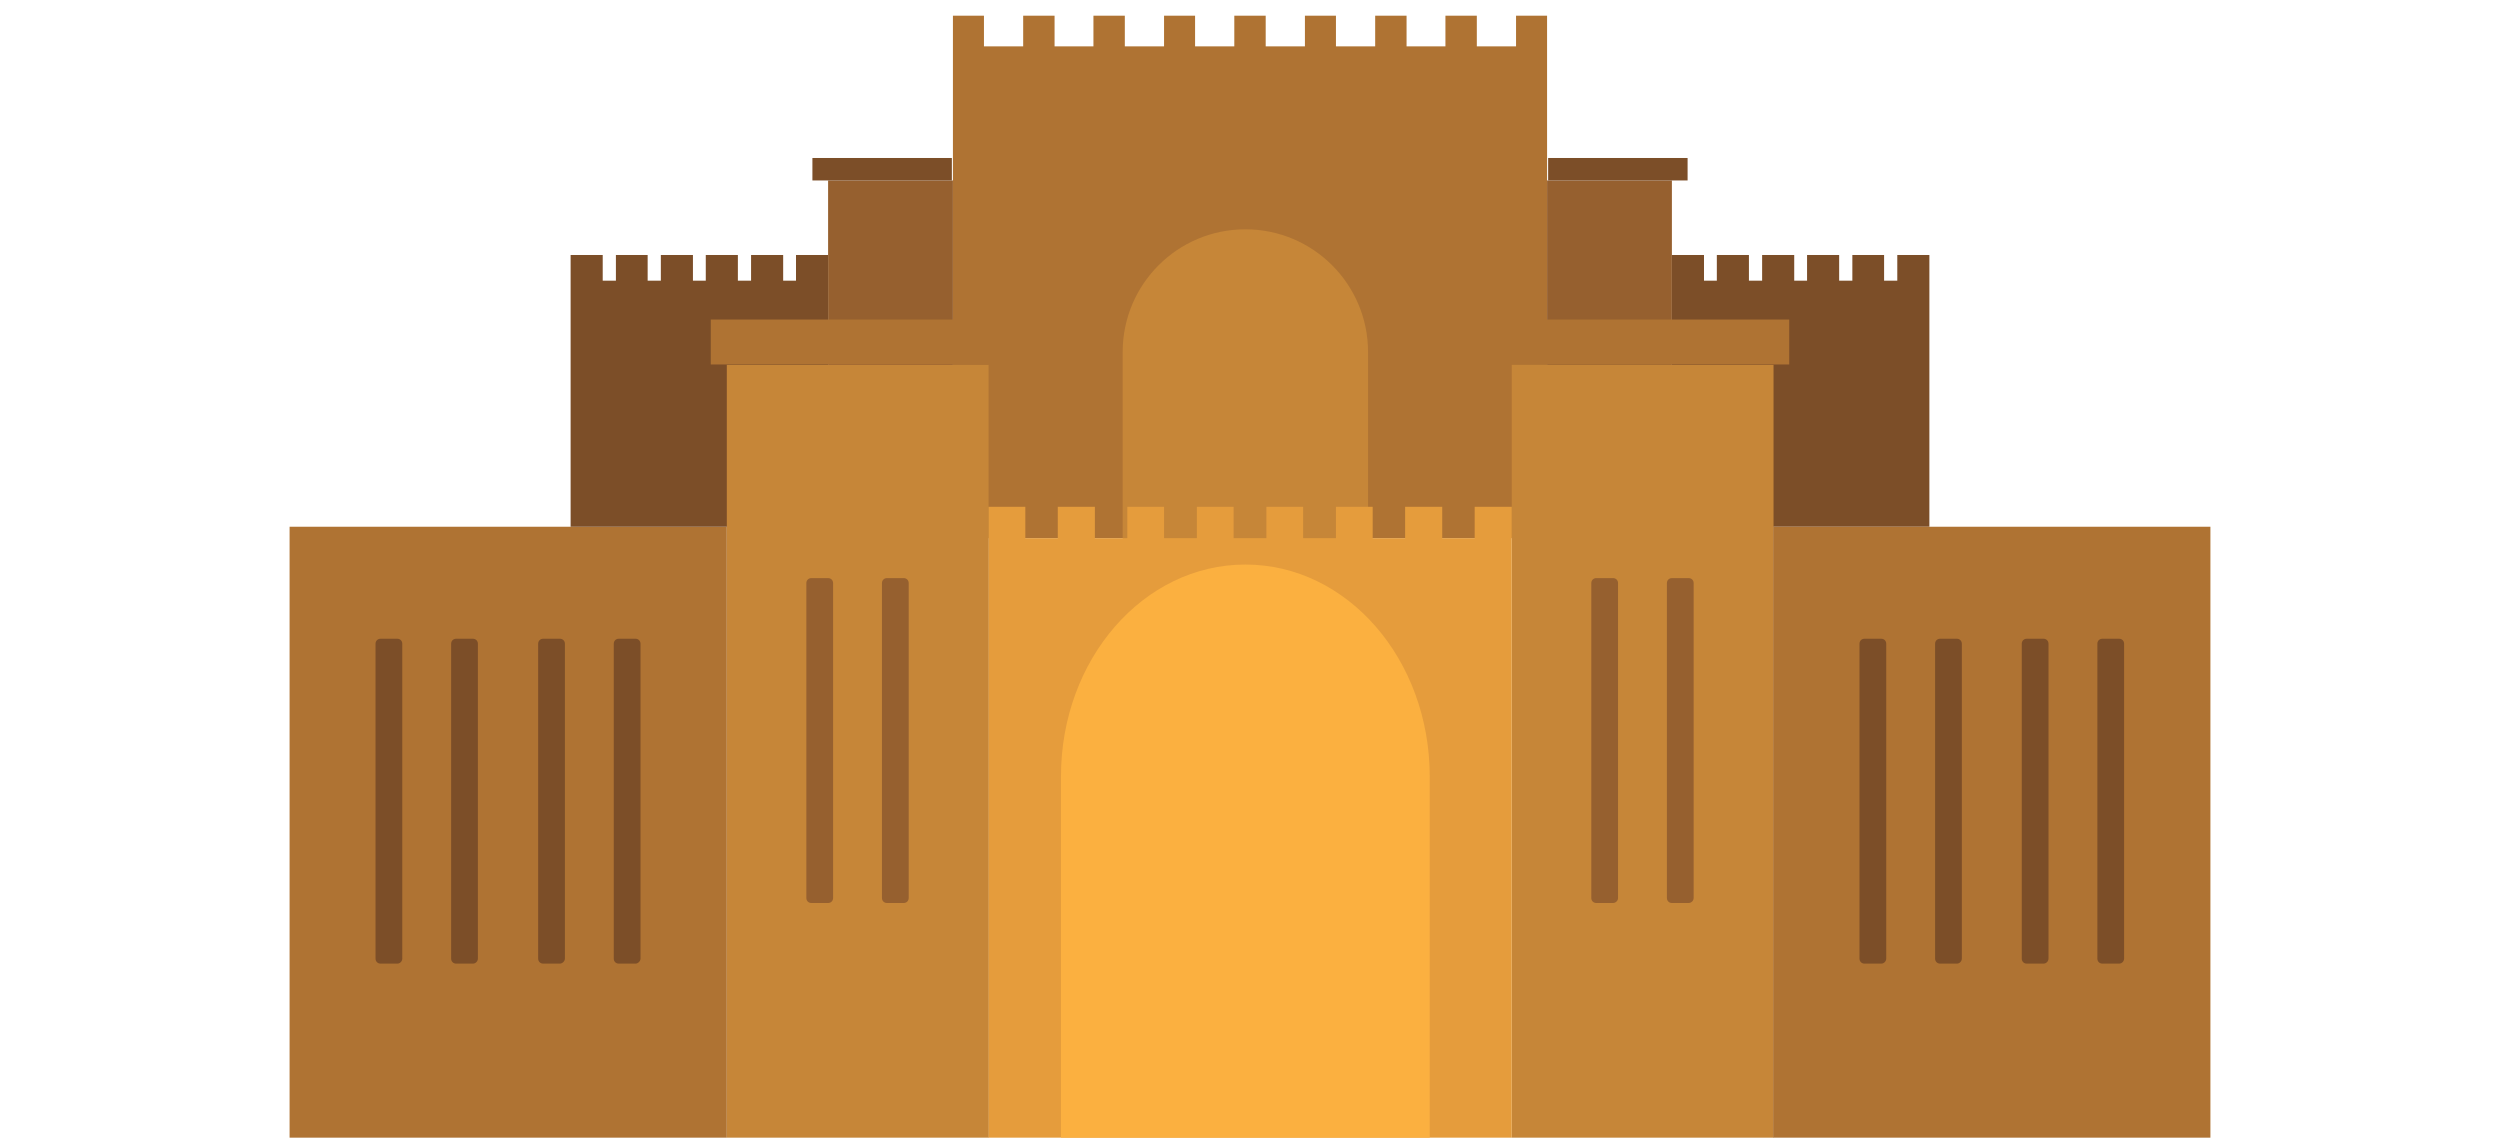 <svg xmlns="http://www.w3.org/2000/svg" xmlns:xlink="http://www.w3.org/1999/xlink" id="Capa_1" x="0" y="0" enable-background="new 998.5 -59 701 319" version="1.1" viewBox="998.5 -59 701 319" xml:space="preserve"><style type="text/css">.st12{fill:#af7333}.st13{fill:#c68638}.st14{fill:#96602f}.st15{fill:#7c4e28}.st16{fill:#e59c3c}.st17{fill:#fbb040}</style><g><polygon points="1423.6 -54.6 1423.6 -46 1412.6 -46 1412.6 -54.6 1403.8 -54.6 1403.8 -46 1392.9 -46 1392.9 -54.6 1384.1 -54.6 1384.1 -46 1373.1 -46 1373.1 -54.6 1364.4 -54.6 1364.4 -46 1353.4 -46 1353.4 -54.6 1344.6 -54.6 1344.6 -46 1333.6 -46 1333.6 -54.6 1324.9 -54.6 1324.9 -46 1313.9 -46 1313.9 -54.6 1305.1 -54.6 1305.1 -46 1294.2 -46 1294.2 -54.6 1285.4 -54.6 1285.4 -46 1274.4 -46 1274.4 -54.6 1265.7 -54.6 1265.7 -44.1 1265.7 -44.1 1265.7 91.9 1432.3 91.9 1432.3 -44.1 1432.3 -46 1432.3 -54.6" class="st12"/><path d="M1347.7,5.3c-19,0-34.4,15.4-34.4,34.4v58.6h68.8V39.7C1382.1,20.7,1366.7,5.3,1347.7,5.3z" class="st13"/><rect width="35" height="138" x="1230.7" y="-8.4" class="st14"/><rect width="35" height="138" x="1432.3" y="-8.4" class="st14"/><polygon points="1530.5 12.5 1530.5 19.7 1526.8 19.7 1526.8 12.5 1517.9 12.5 1517.9 19.7 1514.2 19.7 1514.2 12.5 1505.2 12.5 1505.2 19.7 1501.6 19.7 1501.6 12.5 1492.6 12.5 1492.6 19.7 1488.9 19.7 1488.9 12.5 1479.9 12.5 1479.9 19.7 1476.3 19.7 1476.3 12.5 1467.3 12.5 1467.3 19.7 1467.3 23.8 1467.3 88.7 1539.5 88.7 1539.5 23.8 1539.5 19.7 1539.5 12.5" class="st15"/><rect width="82.3" height="12.6" x="1417.9" y="30.6" class="st12"/><rect width="39.1" height="6.3" x="1432.6" y="-14.7" class="st15"/><rect width="39.1" height="6.3" x="1226.3" y="-14.7" class="st15"/><rect width="73.4" height="216.7" x="1422.4" y="43.3" class="st13"/><rect width="122.6" height="171.3" x="1079.7" y="88.7" class="st12"/><rect width="122.6" height="171.3" x="1495.7" y="88.7" class="st12"/><polygon points="1412 83.1 1412 91.9 1402.9 91.9 1402.9 83.1 1392.5 83.1 1392.5 91.9 1383.4 91.9 1383.4 83.1 1373.1 83.1 1373.1 91.9 1363.9 91.9 1363.9 83.1 1353.6 83.1 1353.6 91.9 1344.4 91.9 1344.4 83.1 1334.1 83.1 1334.1 91.9 1324.9 91.9 1324.9 83.1 1314.6 83.1 1314.6 91.9 1305.5 91.9 1305.5 83.1 1295.1 83.1 1295.1 91.9 1286 91.9 1286 83.1 1275.6 83.1 1275.6 91.9 1275.6 95 1275.6 260 1422.4 260 1422.4 95 1422.4 91.9 1422.4 83.1" class="st16"/><path d="M1347.7,99.3c-28.6,0-51.7,26.6-51.7,59.4V260h103.4V158.8C1399.4,125.9,1376.3,99.3,1347.7,99.3z" class="st17"/><g><g><path d="M1155.5,211.2h-4.7c-0.8,0-1.4-0.6-1.4-1.4v-88.3c0-0.8,0.6-1.4,1.4-1.4h4.7c0.8,0,1.4,0.6,1.4,1.4v88.3 C1156.9,210.5,1156.2,211.2,1155.5,211.2z" class="st15"/><path d="M1176.7,211.2h-4.7c-0.8,0-1.4-0.6-1.4-1.4v-88.3c0-0.8,0.6-1.4,1.4-1.4h4.7c0.8,0,1.4,0.6,1.4,1.4v88.3 C1178.1,210.5,1177.4,211.2,1176.7,211.2z" class="st15"/></g><g><path d="M1109.9,211.2h-4.7c-0.8,0-1.4-0.6-1.4-1.4v-88.3c0-0.8,0.6-1.4,1.4-1.4h4.7c0.8,0,1.4,0.6,1.4,1.4v88.3 C1111.3,210.5,1110.7,211.2,1109.9,211.2z" class="st15"/><path d="M1131.1,211.2h-4.7c-0.8,0-1.4-0.6-1.4-1.4v-88.3c0-0.8,0.6-1.4,1.4-1.4h4.7c0.8,0,1.4,0.6,1.4,1.4v88.3 C1132.5,210.5,1131.9,211.2,1131.1,211.2z" class="st15"/></g></g><g><g><path d="M1571.5,211.2h-4.7c-0.8,0-1.4-0.6-1.4-1.4v-88.3c0-0.8,0.6-1.4,1.4-1.4h4.7c0.8,0,1.4,0.6,1.4,1.4v88.3 C1572.9,210.5,1572.3,211.2,1571.5,211.2z" class="st15"/><path d="M1592.7,211.2h-4.7c-0.8,0-1.4-0.6-1.4-1.4v-88.3c0-0.8,0.6-1.4,1.4-1.4h4.7c0.8,0,1.4,0.6,1.4,1.4v88.3 C1594.1,210.5,1593.5,211.2,1592.7,211.2z" class="st15"/></g><g><path d="M1526,211.2h-4.7c-0.8,0-1.4-0.6-1.4-1.4v-88.3c0-0.8,0.6-1.4,1.4-1.4h4.7c0.8,0,1.4,0.6,1.4,1.4v88.3 C1527.4,210.5,1526.8,211.2,1526,211.2z" class="st15"/><path d="M1547.2,211.2h-4.7c-0.8,0-1.4-0.6-1.4-1.4v-88.3c0-0.8,0.6-1.4,1.4-1.4h4.7c0.8,0,1.4,0.6,1.4,1.4v88.3 C1548.6,210.5,1548,211.2,1547.2,211.2z" class="st15"/></g></g><g><path d="M1450.8,194.2h-4.7c-0.8,0-1.4-0.6-1.4-1.4v-88.3c0-0.8,0.6-1.4,1.4-1.4h4.7c0.8,0,1.4,0.6,1.4,1.4v88.3 C1452.2,193.6,1451.5,194.2,1450.8,194.2z" class="st14"/><path d="M1472,194.2h-4.7c-0.8,0-1.4-0.6-1.4-1.4v-88.3c0-0.8,0.6-1.4,1.4-1.4h4.7c0.8,0,1.4,0.6,1.4,1.4v88.3 C1473.4,193.6,1472.7,194.2,1472,194.2z" class="st14"/></g><polygon points="1221.7 12.5 1221.7 19.7 1218.1 19.7 1218.1 12.5 1209.1 12.5 1209.1 19.7 1205.4 19.7 1205.4 12.5 1196.4 12.5 1196.4 19.7 1192.8 19.7 1192.8 12.5 1183.8 12.5 1183.8 19.7 1180.1 19.7 1180.1 12.5 1171.2 12.5 1171.2 19.7 1167.5 19.7 1167.5 12.5 1158.5 12.5 1158.5 19.7 1158.5 23.8 1158.5 88.7 1230.7 88.7 1230.7 23.8 1230.7 19.7 1230.7 12.5" class="st15"/><rect width="73.4" height="216.7" x="1202.3" y="43.3" class="st13"/><rect width="82.3" height="12.6" x="1197.8" y="30.6" class="st12"/><g><path d="M1230.7,194.2h-4.7c-0.8,0-1.4-0.6-1.4-1.4v-88.3c0-0.8,0.6-1.4,1.4-1.4h4.7c0.8,0,1.4,0.6,1.4,1.4v88.3 C1232.1,193.6,1231.5,194.2,1230.7,194.2z" class="st14"/><path d="M1251.9,194.2h-4.7c-0.8,0-1.4-0.6-1.4-1.4v-88.3c0-0.8,0.6-1.4,1.4-1.4h4.7c0.8,0,1.4,0.6,1.4,1.4v88.3 C1253.3,193.6,1252.7,194.2,1251.9,194.2z" class="st14"/></g></g></svg>